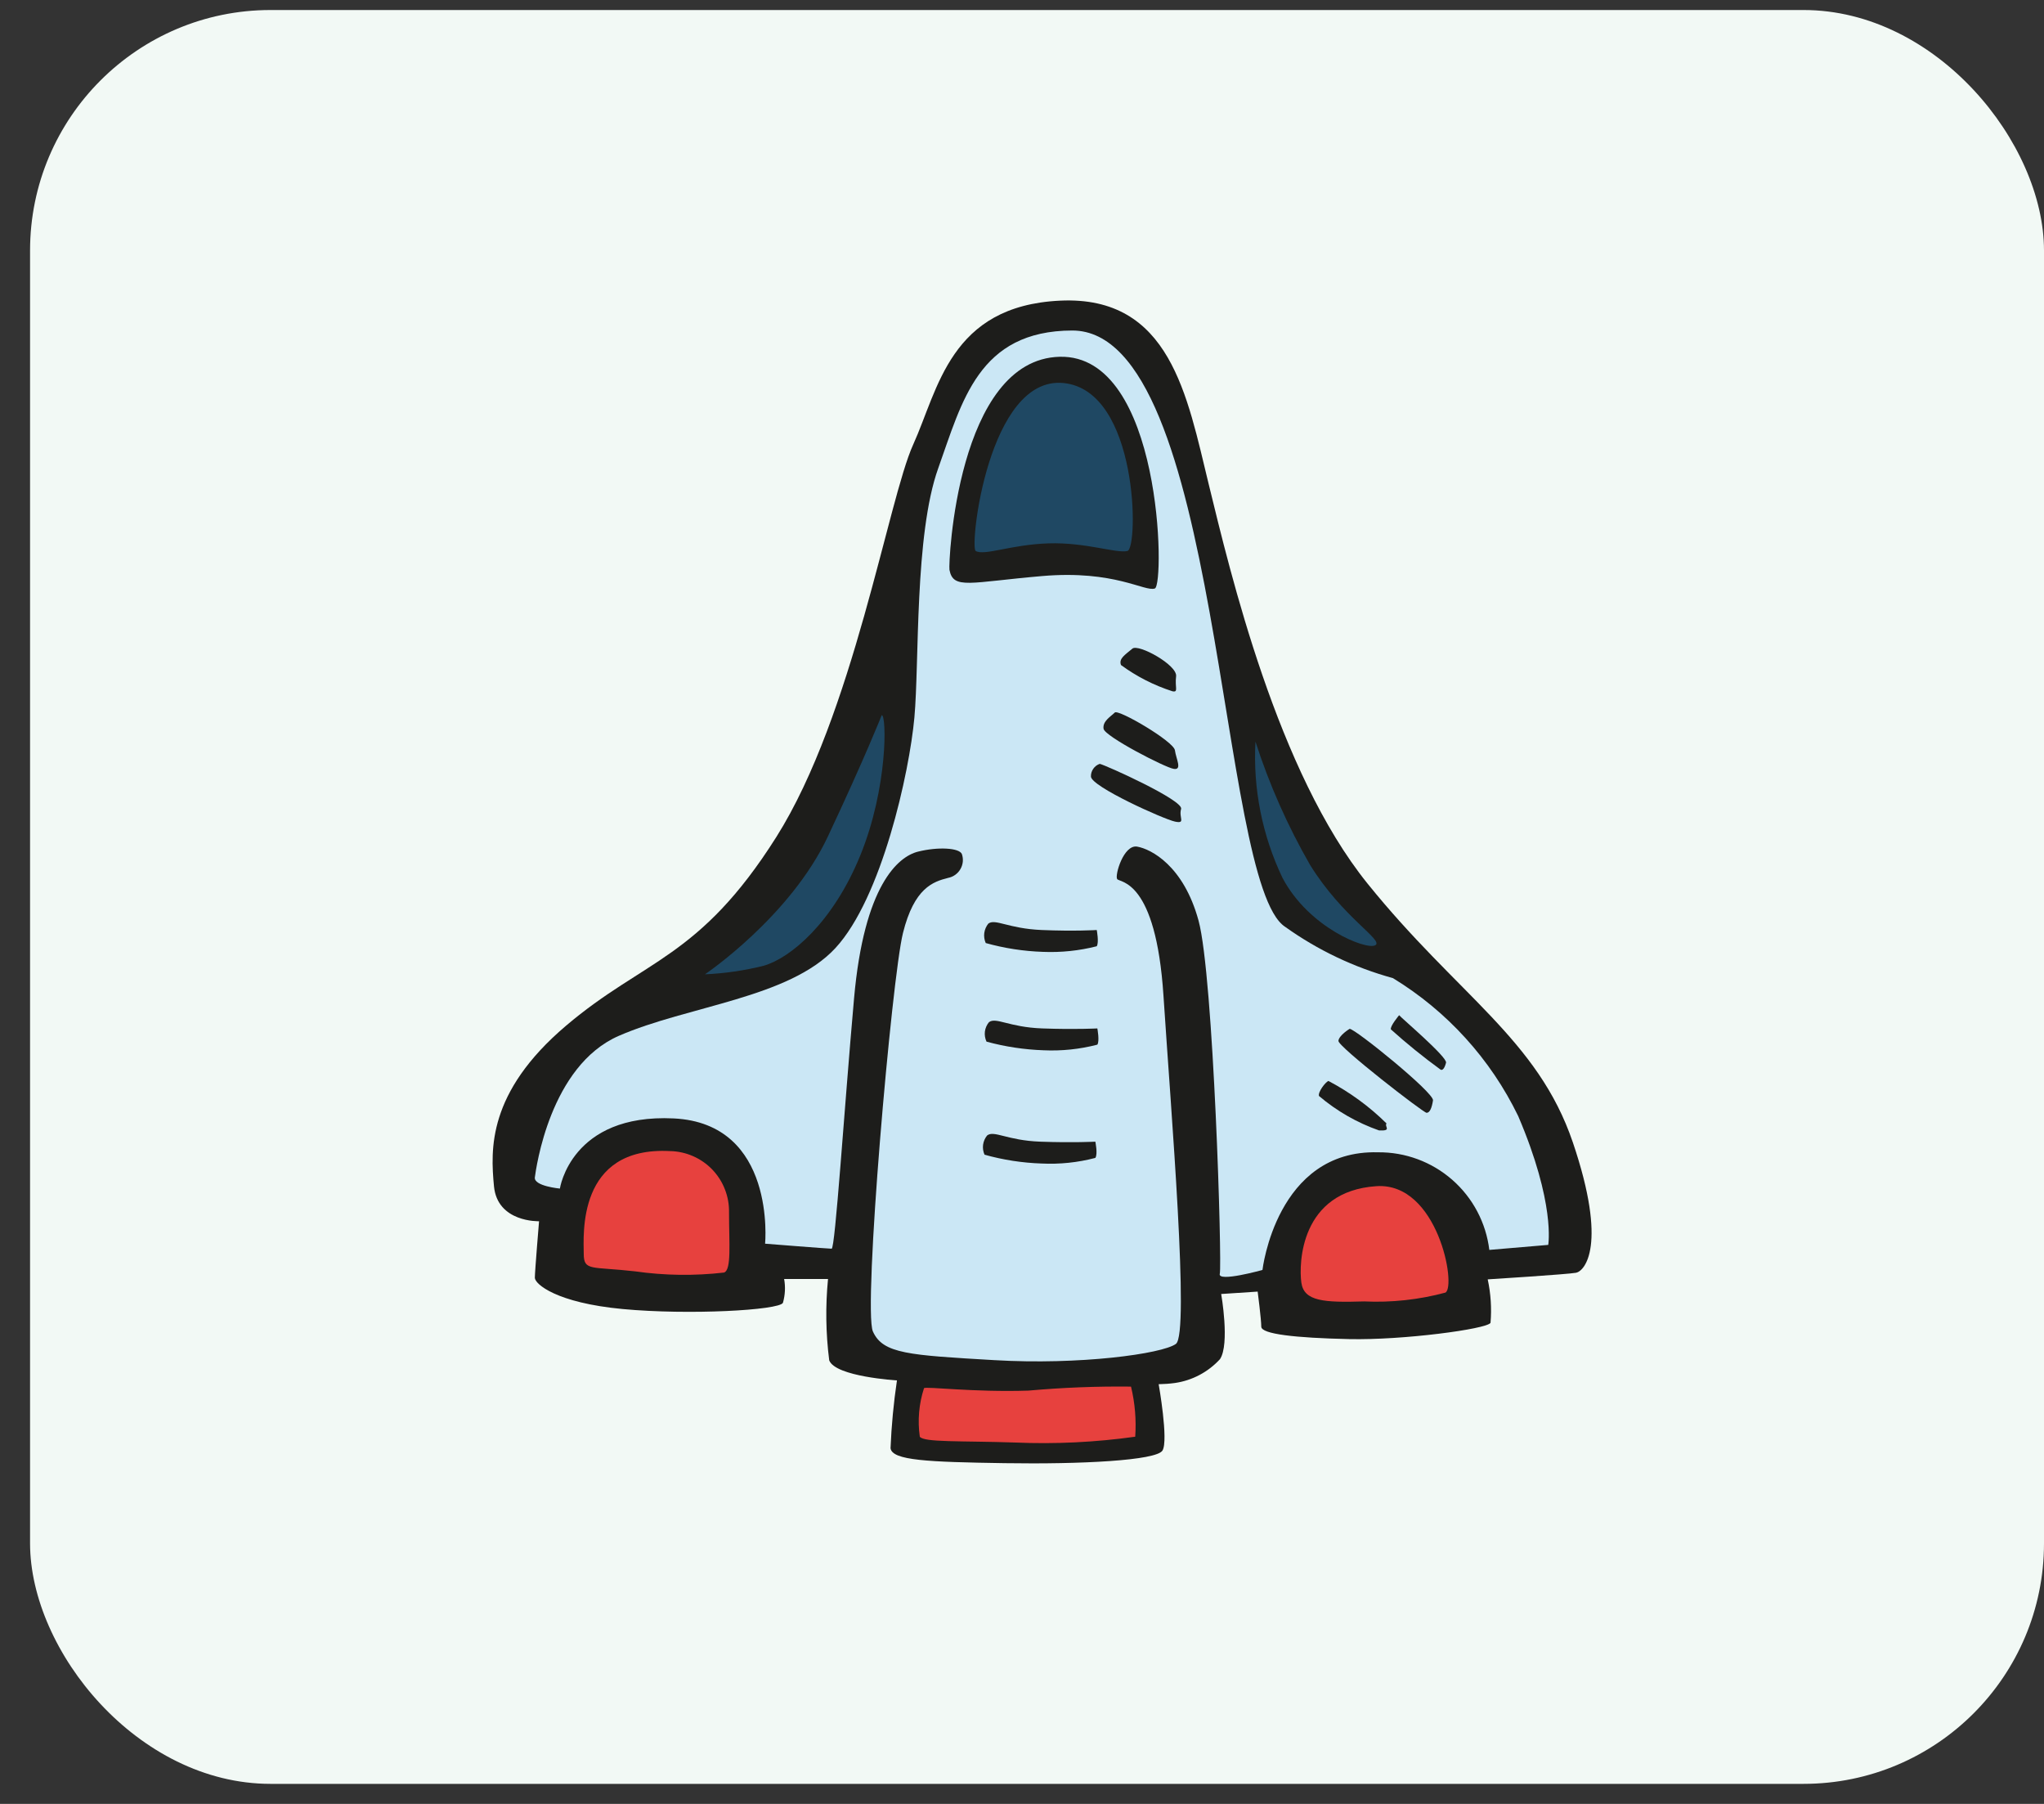 <svg width="51" height="45" viewBox="0 0 51 45" fill="none" xmlns="http://www.w3.org/2000/svg">
<rect x="0" y="0" width="51" height="45" fill="#333333" stroke="none"/>
<rect x="0.75" y="0.25" width="50.25" height="44.25" rx="6" fill="#F2F9F5"/>
<path d="M13.45 30.465C13.45 30.465 12.41 30.5 12.325 29.59C12.24 28.68 12.16 27.255 14.12 25.59C16.08 23.925 17.45 23.92 19.37 20.88C21.29 17.84 22.16 12.465 22.785 11.09C23.41 9.715 23.7 7.63 26.45 7.5C29.2 7.37 29.62 9.875 30.16 12.085C30.7 14.295 31.87 19.25 34.12 22.04C36.37 24.83 38.37 25.92 39.245 28.5C40.12 31.08 39.535 31.71 39.325 31.75C39.115 31.79 37.12 31.915 37.12 31.915C37.197 32.271 37.221 32.637 37.19 33C37.095 33.155 35.005 33.435 33.66 33.405C32.315 33.375 31.47 33.28 31.47 33.095C31.47 32.91 31.38 32.22 31.38 32.22L30.47 32.28C30.47 32.28 30.69 33.53 30.44 33.905C30.145 34.227 29.747 34.438 29.315 34.5C29.181 34.518 29.046 34.528 28.91 34.53C28.91 34.53 29.16 35.935 29.005 36.185C28.85 36.435 26.97 36.53 25.065 36.5C23.16 36.47 22.255 36.435 22.22 36.125C22.243 35.559 22.297 34.995 22.38 34.435C22.38 34.435 20.845 34.345 20.69 33.935C20.604 33.262 20.594 32.581 20.66 31.905H19.565C19.601 32.103 19.59 32.306 19.535 32.5C19.44 32.685 17.19 32.81 15.535 32.655C13.88 32.5 13.345 32.03 13.345 31.875C13.345 31.72 13.45 30.465 13.45 30.465Z" fill="#1D1D1B"/>
<path d="M13.97 29.65C13.97 29.65 13.315 29.59 13.345 29.37C13.375 29.15 13.72 26.59 15.44 25.84C17.16 25.09 19.69 24.9 20.845 23.65C22 22.4 22.69 19.275 22.815 17.9C22.94 16.525 22.815 13.34 23.41 11.68C24.005 10.02 24.41 8.25 26.755 8.245C30.495 8.245 30.38 22.025 32.065 23.12C32.879 23.702 33.79 24.135 34.755 24.4C36.105 25.223 37.19 26.417 37.88 27.84C38.815 30.025 38.63 31.055 38.63 31.055L37.16 31.18C37.078 30.503 36.748 29.88 36.235 29.431C35.722 28.982 35.062 28.738 34.38 28.745C31.845 28.68 31.5 31.68 31.5 31.68C31.5 31.68 30.375 31.995 30.435 31.775C30.495 31.555 30.28 24.34 29.905 22.965C29.53 21.59 28.715 21.18 28.375 21.12C28.035 21.06 27.81 21.84 27.875 21.93C27.94 22.02 28.84 21.93 29.03 24.84C29.22 27.75 29.685 33.275 29.34 33.525C28.995 33.775 26.935 34.055 24.81 33.93C22.685 33.805 22.03 33.775 21.78 33.215C21.53 32.655 22.25 24.4 22.53 23.275C22.81 22.15 23.28 21.995 23.655 21.9C23.719 21.888 23.78 21.862 23.833 21.824C23.886 21.786 23.931 21.738 23.963 21.681C23.996 21.625 24.016 21.562 24.023 21.497C24.029 21.432 24.021 21.367 24 21.305C23.935 21.15 23.405 21.12 22.905 21.245C22.405 21.37 21.56 22.09 21.31 24.9C21.06 27.71 20.84 31.15 20.75 31.15C20.66 31.15 19.09 31.025 19.09 31.025C19.09 31.025 19.375 28.025 16.81 27.9C14.245 27.775 13.97 29.65 13.97 29.65Z" fill="#CBE7F5"/>
<path d="M16.72 28.715C16.917 28.719 17.111 28.762 17.292 28.841C17.472 28.92 17.635 29.033 17.772 29.175C17.908 29.317 18.016 29.485 18.087 29.669C18.159 29.852 18.194 30.048 18.19 30.245C18.19 31.025 18.255 31.68 18.065 31.745C17.327 31.83 16.581 31.82 15.845 31.715C14.755 31.59 14.565 31.715 14.565 31.275C14.565 30.835 14.38 28.59 16.72 28.715Z" fill="#E7413E"/>
<path d="M34.345 29.59C35.875 29.49 36.345 32.09 36.065 32.245C35.404 32.423 34.719 32.497 34.035 32.465C33.035 32.495 32.535 32.465 32.47 31.995C32.405 31.525 32.44 29.715 34.345 29.59Z" fill="#E7413E"/>
<path d="M22 17.84C22.125 17.84 22.155 19.65 21.465 21.34C20.775 23.03 19.715 23.9 19.06 24.09C18.578 24.211 18.086 24.283 17.59 24.305C17.59 24.305 19.715 22.87 20.655 20.87C21.595 18.87 22 17.84 22 17.84Z" fill="#1F4863"/>
<path d="M31.325 18.5C31.67 19.572 32.128 20.604 32.69 21.58C33.505 22.895 34.535 23.455 34.315 23.58C34.095 23.705 32.66 23.15 32 21.9C31.494 20.841 31.261 19.672 31.325 18.5Z" fill="#1F4863"/>
<path d="M23.69 14.215C23.66 14.06 23.88 8.965 26.44 8.9C29 8.835 29.065 14.59 28.815 14.68C28.565 14.77 27.815 14.215 26.005 14.37C24.195 14.525 23.785 14.715 23.69 14.215Z" fill="#1D1D1B"/>
<path d="M24.345 13.745C24.185 13.65 24.66 9.37 26.535 9.555C28.41 9.74 28.41 13.68 28.13 13.745C27.85 13.81 27.095 13.525 26.16 13.555C25.225 13.585 24.565 13.87 24.345 13.745Z" fill="#1F4863"/>
<path d="M28.255 16.18C28.405 16.055 29.38 16.59 29.345 16.87C29.31 17.15 29.41 17.275 29.255 17.245C28.794 17.097 28.36 16.876 27.97 16.59C27.91 16.43 28.065 16.34 28.255 16.18Z" fill="#1D1D1B"/>
<path d="M27.815 17.775C27.905 17.685 29.285 18.495 29.315 18.715C29.345 18.935 29.505 19.215 29.285 19.18C29.065 19.145 27.565 18.37 27.535 18.18C27.505 17.99 27.72 17.87 27.815 17.775Z" fill="#1D1D1B"/>
<path d="M27.44 19.055C27.595 19.09 29.535 19.965 29.47 20.18C29.405 20.395 29.595 20.555 29.315 20.495C29.035 20.435 27.22 19.62 27.22 19.37C27.218 19.301 27.239 19.233 27.279 19.177C27.318 19.12 27.375 19.077 27.44 19.055Z" fill="#1D1D1B"/>
<path d="M24.66 23.04C24.835 22.91 25.16 23.165 25.99 23.2C26.82 23.235 27.365 23.2 27.365 23.2C27.365 23.2 27.425 23.51 27.365 23.605C26.926 23.717 26.473 23.764 26.02 23.745C25.538 23.729 25.059 23.655 24.595 23.525C24.56 23.446 24.548 23.359 24.559 23.273C24.571 23.188 24.606 23.107 24.66 23.04Z" fill="#1D1D1B"/>
<path d="M24.675 25.5C24.85 25.365 25.175 25.625 26.005 25.655C26.835 25.685 27.38 25.655 27.38 25.655C27.38 25.655 27.44 25.97 27.38 26.06C26.941 26.174 26.488 26.221 26.035 26.2C25.555 26.183 25.078 26.111 24.615 25.985C24.578 25.907 24.564 25.82 24.574 25.734C24.585 25.648 24.62 25.567 24.675 25.5Z" fill="#1D1D1B"/>
<path d="M24.63 28.325C24.805 28.19 25.13 28.45 25.955 28.48C26.78 28.51 27.33 28.48 27.33 28.48C27.33 28.48 27.395 28.79 27.33 28.885C26.893 29 26.441 29.047 25.99 29.025C25.508 29.009 25.029 28.935 24.565 28.805C24.53 28.727 24.518 28.64 24.529 28.556C24.541 28.471 24.576 28.391 24.63 28.325Z" fill="#1D1D1B"/>
<path d="M34.91 25.325C34.97 25.4 36.115 26.37 36.08 26.51C36.045 26.65 35.99 26.715 35.94 26.68C35.512 26.368 35.099 26.034 34.705 25.68C34.675 25.605 34.91 25.325 34.91 25.325Z" fill="#1D1D1B"/>
<path d="M33.675 25.665C33.815 25.665 35.785 27.26 35.755 27.45C35.725 27.64 35.675 27.76 35.595 27.76C35.515 27.76 33.38 26.105 33.395 25.965C33.41 25.825 33.675 25.665 33.675 25.665Z" fill="#1D1D1B"/>
<path d="M33.145 26.965C33.678 27.245 34.167 27.602 34.595 28.025C34.535 28.105 34.74 28.215 34.41 28.2C33.861 28.008 33.353 27.716 32.91 27.34C32.88 27.245 33.065 27 33.145 26.965Z" fill="#1D1D1B"/>
<path d="M23.055 34.63C23.09 34.58 24.285 34.735 25.66 34.69C26.511 34.614 27.366 34.58 28.22 34.59C28.319 34.999 28.354 35.42 28.325 35.84C27.331 35.979 26.327 36.028 25.325 35.985C23.975 35.94 23.055 35.985 22.95 35.84C22.892 35.434 22.928 35.02 23.055 34.63Z" fill="#E7413E"/>
</svg>
